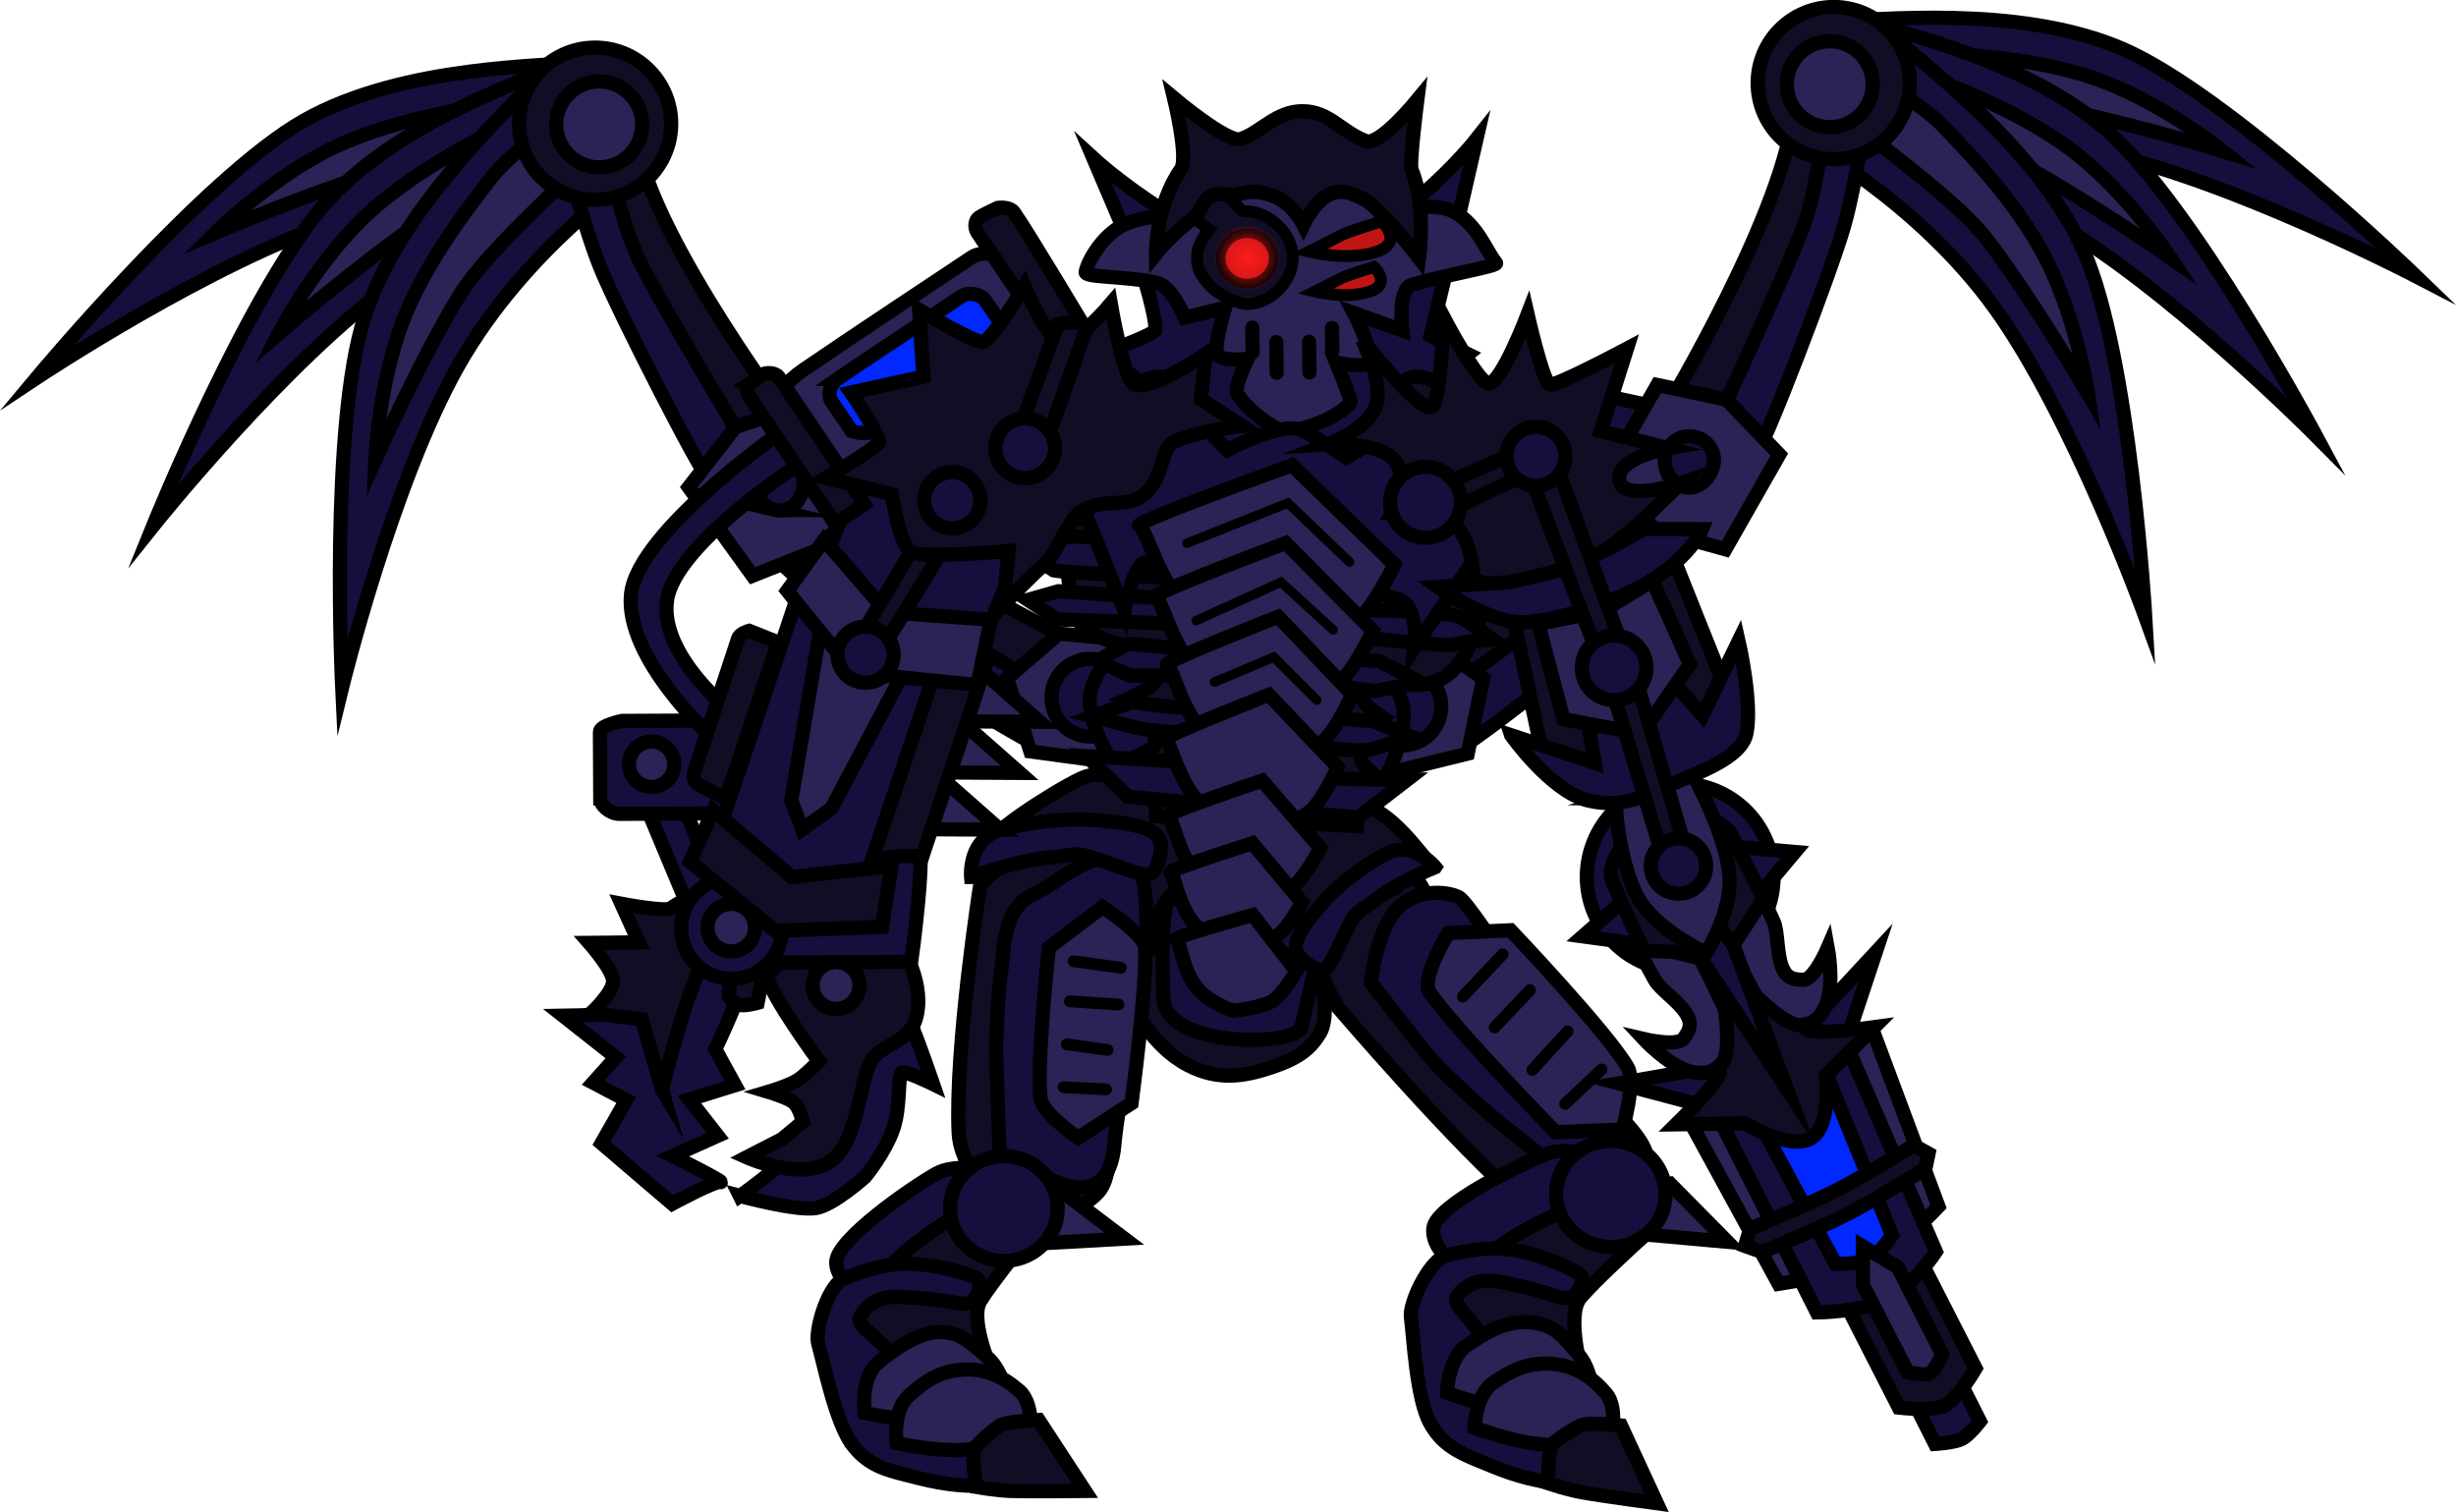 <svg version="1.1" xmlns="http://www.w3.org/2000/svg" xmlns:xlink="http://www.w3.org/1999/xlink" width="259.525" height="159.766" viewBox="0,0,259.525,159.766"><defs><radialGradient cx="239.977" cy="135.58" r="3.561" gradientUnits="userSpaceOnUse" id="color-1"><stop offset="0" stop-color="#ff1c1c"/><stop offset="1" stop-color="#ff1c1c" stop-opacity="0"/></radialGradient></defs><g transform="translate(-108.181,-108.341)"><g data-paper-data="{&quot;isPaintingLayer&quot;:true}" fill-rule="nonzero" stroke-linejoin="miter" stroke-miterlimit="10" stroke-dasharray="" stroke-dashoffset="0" style="mix-blend-mode: normal"><g stroke="#000000" stroke-width="1.5" stroke-linecap="butt"><g><path d="M302.436,125.081c0,0 -2.291,-4.213 -2.248,-6.869c0.054,-3.404 0.989,-7.665 1.58,-7.663c4.535,0.021 19.614,-1.829 30.708,2.955c11.094,4.783 31.003,24.025 31.003,24.025c0,0 -19.852,-10.322 -33.695,-13.179c-13.843,-2.856 -27.347,0.73 -27.347,0.73z" data-paper-data="{&quot;index&quot;:null}" fill="#160f3d"/><path d="M301.323,115.305c0,0 8.606,-1.671 11.463,-1.397c1.691,0.162 10.898,0.387 17.889,3.14c6.631,2.611 12.431,7.282 12.431,7.282c0,0 -11.25,-3.448 -18.865,-4.76c-3.192,-0.55 -8.058,-0.286 -12.117,0.03c-5.624,0.437 -10.407,0.817 -10.407,0.817z" data-paper-data="{&quot;index&quot;:null}" fill="#2a2355"/></g><g><path d="M298.606,123.898c0,0 -0.893,-4.712 -0.041,-7.227c1.092,-3.225 3.285,-6.996 3.847,-6.813c4.311,1.406 19.235,4.255 28.335,12.2c9.101,7.946 22.174,32.352 22.174,32.352c0,0 -15.746,-15.896 -28.054,-22.848c-12.308,-6.951 -26.261,-7.665 -26.261,-7.665z" data-paper-data="{&quot;index&quot;:null}" fill="#160f3d"/><path d="M300.535,114.251c0,0 8.705,1.04 11.342,2.174c1.561,0.671 10.258,3.7 16.073,8.458c5.515,4.513 9.61,10.733 9.61,10.733c0,0 -9.658,-6.722 -16.507,-10.299c-2.871,-1.499 -7.585,-2.735 -11.546,-3.675c-5.489,-1.303 -10.159,-2.403 -10.159,-2.403z" data-paper-data="{&quot;index&quot;:null}" fill="#2a2355"/></g><g data-paper-data="{&quot;index&quot;:null}"><path d="M298.407,122.966c0,0 1.17,-4.651 3,-6.575c2.346,-2.467 5.921,-4.968 6.354,-4.565c3.321,3.088 15.665,11.944 20.584,22.979c4.919,11.035 6.525,38.676 6.525,38.676c0,0 -7.607,-21.042 -15.854,-32.522c-8.247,-11.48 -20.608,-17.992 -20.608,-17.992z" data-paper-data="{&quot;index&quot;:null}" fill="#160f3d"/><path d="M304.212,115.023c0,0 7.462,4.602 9.378,6.739c1.134,1.265 7.754,7.669 11.03,14.43c3.108,6.413 4.21,13.778 4.21,13.778c0,0 -5.938,-10.158 -10.65,-16.282c-1.975,-2.567 -5.733,-5.67 -8.932,-8.187c-4.433,-3.489 -8.208,-6.45 -8.208,-6.45z" data-paper-data="{&quot;index&quot;:null}" fill="#2a2355"/></g><g><path d="M301.892,116.127c0,0 -0.435,5.17 -0.661,7.381c-1.617,15.85 -11.154,32.906 -11.777,32.612c-0.464,-0.219 -3.097,0.827 -3.669,0.436c-2.129,-1.457 -1.488,-5.107 -1.488,-5.107c0,0 12.732,-21.231 13.444,-31.731c0.269,-3.96 4.15,-3.591 4.15,-3.591z" fill="#100d25"/><path d="M293.833,156.019c-0.382,-0.105 -1.91,0.652 -2.98,0.508c-1.308,-0.177 -2.697,-0.512 -2.697,-0.512c0,0 9.157,-19.546 10.804,-24.337c1.684,-4.896 2.588,-15.481 2.588,-15.481l4.308,1.109c0,0 -1.439,10.153 -2.811,14.929c-1.482,5.159 -8.704,23.925 -9.213,23.785z" data-paper-data="{&quot;index&quot;:null}" fill="#160f3d"/></g><g><path d="M286.521,157.126c0,0 -3.442,3.224 -4.565,5.015c-8.046,12.839 -22.352,22.957 -22.751,22.324c-0.297,-0.471 -2.948,-1.153 -3.263,-1.84c-1.172,-2.559 0.907,-5.353 0.907,-5.353c0,0 18.834,-11.454 23.864,-20.177c1.897,-3.29 5.807,0.031 5.807,0.031z" fill="#100d25"/><path d="M261.5,187.935c-0.276,-0.323 -0.457,-1.495 -1.294,-2.269c-1.023,-0.945 -2.047,-2.078 -2.047,-2.078c0,0 15.834,-11.717 19.238,-14.896c3.479,-3.25 8.804,-11.713 8.804,-11.713l4.272,4.896c0,0 -9.662,10.946 -9.903,11.183c-4.36,4.276 -18.723,15.284 -19.071,14.877z" data-paper-data="{&quot;index&quot;:null}" fill="#160f3d"/></g><g><path d="M282.723,151.232c0,0 -0.071,1.89 -0.242,2.299c-0.171,0.409 -1.232,1.228 -1.644,1.602c-0.412,0.373 -2.022,1.138 -2.022,1.138l-3.628,-6.66z" fill="#160f3d"/><path d="M296.202,156.368l-5.708,10.014l-7.273,-2.016l-5.622,-5.334l5.708,-10.014l7.303,1.541z" fill="#2a2355"/></g><path d="M293.923,117.506c-0.212,-4.436 3.212,-8.203 7.647,-8.416c4.436,-0.212 8.203,3.212 8.416,7.647c0.212,4.436 -3.212,8.203 -7.647,8.416c-4.436,0.212 -8.203,-3.212 -8.416,-7.647z" fill="#100d25"/><path d="M298.946,120.973c-2.061,-1.428 -2.573,-4.256 -1.145,-6.317c1.428,-2.061 4.256,-2.573 6.317,-1.145c2.061,1.428 2.573,4.256 1.145,6.317c-1.428,2.061 -4.256,2.573 -6.317,1.145z" fill="#2a2355"/><path d="M284.242,157.922c-0.485,-1.358 0.223,-2.852 1.581,-3.338c1.358,-0.485 2.852,0.223 3.338,1.581c0.485,1.358 -0.437,3.091 -1.795,3.576c-1.358,0.485 -2.638,-0.461 -3.123,-1.82z" fill="#160f3d"/><g><path d="M263.276,187.97l-9.306,2.285l1.06,-6.854l-5.268,-5.61l9.182,-1.884l5.968,4.119z" fill="#2a2355"/><path d="M252.722,184.862c-1.03,-2.018 -0.229,-4.489 1.789,-5.519c2.018,-1.03 4.489,-0.229 5.519,1.789c1.03,2.018 0.229,4.489 -1.789,5.519c-2.018,1.03 -4.489,0.229 -5.519,-1.789z" fill="#160f3d"/><path d="M245.422,192.537l-0.57,-14.754l6.132,-1.25c0,0 4.652,3.09 5.401,6.196c0.749,3.106 -2.031,8.303 -2.031,8.303z" fill="#160f3d"/></g></g><g data-paper-data="{&quot;index&quot;:null}" stroke="#000000" stroke-width="1.5" stroke-linecap="butt"><g><path d="M171.432,129.376c0,0 -13.809,-2.128 -27.27,2.186c-13.461,4.314 -32.101,16.691 -32.101,16.691c0,0 17.747,-21.252 28.269,-27.189c10.522,-5.937 25.712,-5.704 30.219,-6.207c0.588,-0.066 1.97,4.072 2.387,7.451c0.325,2.636 -1.504,7.069 -1.504,7.069z" data-paper-data="{&quot;index&quot;:null}" fill="#160f3d"/><path d="M171.65,124.664c0,0 -4.796,0.131 -10.435,0.295c-4.069,0.118 -8.936,0.374 -12.051,1.26c-7.432,2.115 -18.251,6.741 -18.251,6.741c0,0 5.27,-5.261 11.585,-8.564c6.658,-3.482 15.788,-4.686 17.453,-5.027c2.812,-0.576 11.547,0.169 11.547,0.169z" data-paper-data="{&quot;index&quot;:null}" fill="#2a2355"/></g><g><path d="M175.115,127.793c0,0 -13.798,2.195 -25.296,10.417c-11.498,8.222 -25.462,25.704 -25.462,25.704c0,0 10.401,-25.66 18.604,-34.529c8.203,-8.869 22.738,-13.291 26.875,-15.148c0.539,-0.242 3.121,3.275 4.55,6.365c1.115,2.411 0.729,7.19 0.729,7.19z" data-paper-data="{&quot;index&quot;:null}" fill="#160f3d"/><path d="M173.881,123.239c0,0 -4.526,1.591 -9.845,3.471c-3.838,1.356 -8.394,3.087 -11.089,4.884c-6.43,4.285 -15.317,11.997 -15.317,11.997c0,0 3.409,-6.62 8.413,-11.695c5.275,-5.35 13.6,-9.288 15.081,-10.121c2.501,-1.408 11.046,-3.369 11.046,-3.369z" data-paper-data="{&quot;index&quot;:null}" fill="#2a2355"/></g><g data-paper-data="{&quot;index&quot;:null}"><path d="M175.213,126.845c0,0 -11.598,7.791 -18.576,20.084c-6.978,12.293 -12.302,34.025 -12.302,34.025c0,0 -1.346,-27.655 2.37,-39.15c3.716,-11.495 15.047,-21.616 18.021,-25.04c0.388,-0.446 4.208,1.66 6.804,3.863c2.025,1.719 3.683,6.218 3.683,6.218z" data-paper-data="{&quot;index&quot;:null}" fill="#160f3d"/><path d="M172.18,123.232c0,0 -3.439,3.346 -7.475,7.287c-2.913,2.844 -6.319,6.329 -8.01,9.092c-4.033,6.591 -8.857,17.323 -8.857,17.323c0,0 0.312,-7.44 2.719,-14.148c2.538,-7.071 8.438,-14.143 9.431,-15.522c1.678,-2.329 8.607,-7.699 8.607,-7.699z" data-paper-data="{&quot;index&quot;:null}" fill="#2a2355"/></g><g><path d="M171.02,120.416c0,0 3.82,-0.78 4.509,3.129c1.827,10.365 16.746,30.119 16.746,30.119c0,0 1.027,3.561 -0.935,5.237c-0.527,0.45 -3.257,-0.31 -3.695,-0.043c-0.588,0.358 -11.887,-15.585 -15.182,-31.173c-0.46,-2.175 -1.443,-7.269 -1.443,-7.269z" fill="#100d25"/><path d="M183.28,159.224c-0.49,0.193 -9.67,-17.697 -11.692,-22.669c-1.872,-4.602 -4.384,-14.545 -4.384,-14.545l4.166,-1.561c0,0 2.026,10.428 4.222,15.118c2.148,4.588 13.334,23.048 13.334,23.048c0,0 -1.346,0.481 -2.627,0.796c-1.049,0.258 -2.649,-0.333 -3.017,-0.187z" data-paper-data="{&quot;index&quot;:null}" fill="#160f3d"/></g><g><path d="M190.669,159.545c0,0 3.534,-3.718 5.771,-0.649c5.93,8.138 25.876,17.522 25.876,17.522c0,0 2.365,2.557 1.472,5.226c-0.24,0.717 -2.803,1.677 -3.048,2.177c-0.329,0.672 -15.631,-7.865 -24.998,-19.775c-1.307,-1.662 -5.073,-4.501 -5.073,-4.501z" fill="#100d25"/><path d="M218.826,187.515c-0.303,0.442 -15.756,-8.975 -20.547,-12.763c-0.265,-0.209 -11.037,-10.065 -11.037,-10.065l3.727,-5.323c0,0 6.196,7.848 10.001,10.709c3.723,2.799 20.715,12.763 20.715,12.763c0,0 -0.898,1.235 -1.814,2.284c-0.75,0.858 -0.805,2.044 -1.045,2.394z" data-paper-data="{&quot;index&quot;:null}" fill="#160f3d"/></g><g><path d="M201.139,150.866l-2.899,7.009c0,0 -1.683,-0.589 -2.132,-0.916c-0.449,-0.327 -1.591,-1.029 -1.805,-1.417c-0.214,-0.389 -0.486,-2.26 -0.486,-2.26z" fill="#160f3d"/><path d="M185.904,153.452l7.097,-2.31l6.742,9.35l-5.022,5.902l-7.017,2.779l-6.742,-9.35z" fill="#2a2355"/></g><path d="M171.537,129.439c-4.433,0.261 -8.238,-3.121 -8.5,-7.554c-0.261,-4.433 3.121,-8.238 7.554,-8.5c4.433,-0.261 8.238,3.121 8.5,7.554c0.261,4.433 -3.121,8.238 -7.554,8.5z" fill="#100d25"/><path d="M168.062,124.455c-1.639,-1.897 -1.431,-4.764 0.466,-6.403c1.897,-1.639 4.764,-1.431 6.403,0.466c1.639,1.897 1.431,4.764 -0.466,6.403c-1.897,1.639 -4.764,1.431 -6.403,-0.466z" fill="#2a2355"/><path d="M190.108,162.236c-1.402,-0.338 -2.504,-1.963 -2.166,-3.365c0.338,-1.402 1.748,-2.265 3.15,-1.927c1.402,0.338 2.265,1.748 1.927,3.15c-0.338,1.402 -1.51,2.479 -2.912,2.142z" fill="#160f3d"/><g><path d="M214.593,180.016l5.495,-4.731l9.33,0.896l-4.641,6.139l1.783,6.702l-9.496,-1.282z" fill="#2a2355"/><path d="M227.228,183.526c-0.809,2.116 -3.181,3.176 -5.297,2.367c-2.116,-0.809 -3.176,-3.181 -2.367,-5.297c0.809,-2.116 3.181,-3.176 5.297,-2.367c2.116,0.809 3.176,3.181 2.367,5.297z" fill="#160f3d"/><path d="M226.262,189.835c0,0 -3.318,-4.872 -2.904,-8.04c0.414,-3.168 4.71,-6.736 4.71,-6.736l6.23,0.59l1.004,14.731z" fill="#160f3d"/></g></g><g stroke="#000000"><g><path d="M230.906,157.021l0.154,-6.217l-6.148,-5.236c0,0 5.384,-1.878 5.377,-2.422c-0.019,-1.592 -1.276,-5.656 -1.276,-5.656l-5.296,-12.428c0,0 11.666,10.717 21.444,10.228c9.778,-0.49 19.041,-12.255 19.041,-12.255l-3.46,15.067l-1.394,5.703l3.941,1.95c0,0 -4.485,3.428 -4.469,4.771c0.025,2.1 0.753,6.161 0.753,6.161c0,0 -10.153,1.631 -15.267,1.692c-4.299,0.05 -13.399,-1.355 -13.399,-1.355z" fill="#160f3d" stroke-width="1.5" stroke-linecap="butt"/><path d="M251.236,141.417c0,0 2.027,3.934 1.683,5.105c-0.251,0.855 -3.561,0.11 -3.561,0.11c0,0 1.718,4.094 1.535,4.293c-2.141,2.33 -6.91,3.1 -6.91,3.1c0,0 -2.985,-1.14 -5.05,-4.021c-0.432,-0.603 1.071,-3.755 1.071,-3.755c0,0 -2.985,0.391 -3.23,-0.592c-0.276,-1.109 0.864,-4.806 0.864,-4.806l-4.259,1.05c0,0 -1.354,-3.29 -2.856,-3.646c-3.413,-0.808 -7.76,-0.537 -7.622,-1.185c0.262,-1.235 1.776,-3.841 3.974,-4.947c2.718,-1.368 7.707,-0.979 7.707,-0.979c0,0 4.837,-4.3 10.517,-4.401c5.68,-0.101 9.397,4.334 9.397,4.334c0,0 4.658,-1.689 7.24,-0.392c2.582,1.297 3.554,4.331 4.531,5.44c0.29,0.329 -4.796,1.123 -8.901,2.304c-1.524,0.438 -1.006,4.824 -1.006,4.824z" fill="#2a2355" stroke-width="1.5" stroke-linecap="butt"/><path d="M249.883,133.211c0.831,-0.439 4.304,-1.483 4.304,-1.483c0,0 2.04,1.907 0.035,2.966c-0.918,0.485 -2.609,0.747 -4.174,0.702c-1.854,-0.054 -3.531,-0.47 -3.531,-0.47c0,0 2.328,-1.166 3.366,-1.714z" data-paper-data="{&quot;index&quot;:null}" fill="#c11515" stroke-width="1.25" stroke-linecap="butt"/><path d="M240.514,142.962l0.03,2.592" fill="none" stroke-width="1.5" stroke-linecap="round"/><path d="M248.962,145.459l-0.029,-2.463" fill="none" stroke-width="1.5" stroke-linecap="round"/><path d="M246.551,147.688l-0.038,-3.24" fill="none" stroke-width="1.5" stroke-linecap="round"/><path d="M243.086,147.729l-0.038,-3.24" fill="none" stroke-width="1.5" stroke-linecap="round"/><path d="M233.7,130.413c0.108,-0.062 0.658,-1.266 1.422,-1.613c0.764,-0.347 2.088,-0.473 2.458,-0.149c0.812,0.712 1.65,2.01 2.114,2.005c2.545,-0.03 5.067,2.306 5.097,4.851c0.03,2.545 -2.308,4.938 -4.852,4.968c-0.723,0.008 -2.913,-0.831 -4.01,-2.057c-0.853,-0.954 -1.227,-1.586 -1.26,-2.792c-0.033,-1.205 0.578,-2.189 1.28,-3.009c0,0 -2.714,-1.938 -2.248,-2.203z" fill="#100d25" stroke-width="1.25" stroke-linecap="butt"/><path d="M237.189,135.675c-0.017,-1.463 1.214,-2.664 2.751,-2.682c1.536,-0.018 2.796,1.153 2.813,2.617c0.017,1.463 -1.214,2.664 -2.751,2.682c-1.536,0.018 -2.796,-1.153 -2.813,-2.617z" fill="#c11515" stroke-width="1" stroke-linecap="butt"/><path d="M249.884,137.75c0.673,-0.355 3.487,-1.201 3.487,-1.201c0,0 1.653,1.545 0.028,2.403c-0.744,0.393 -2.114,0.605 -3.382,0.569c-1.502,-0.044 -2.86,-0.381 -2.86,-0.381c0,0 1.886,-0.945 2.727,-1.389z" data-paper-data="{&quot;index&quot;:null}" fill="#c11515" stroke-width="1.25" stroke-linecap="butt"/><path d="M236.416,135.622c-0.023,-1.967 1.553,-3.58 3.519,-3.603c1.967,-0.023 3.58,1.553 3.603,3.519c0.023,1.967 -1.553,3.58 -3.519,3.603c-1.967,0.023 -3.58,-1.553 -3.603,-3.519z" fill="url(#color-1)" stroke-width="0" stroke-linecap="butt"/></g><path d="M232.975,126.213c0.807,-1.149 -0.722,-7.477 -0.722,-7.477c0,0 5.666,4.749 7.032,4.302c2.09,-0.684 3.776,-2.991 6.596,-2.946c2.821,0.046 3.996,2.164 6.65,3.159c1.422,0.533 5.415,-4.337 5.415,-4.337c0,0 -0.869,6.762 -0.595,7.4c1.565,3.654 0.782,9.299 0.782,9.299c0,0 -4.113,-5.343 -5.749,-6.174c-1.636,-0.831 -2.648,-1.191 -4.034,-0.381c-1.386,0.81 -2.439,3.038 -2.439,3.038c0,0 -1.133,-2.301 -3.19,-3.055c-1.541,-0.565 -2.509,-0.561 -3.908,-0.087c-0.468,0.158 -1.766,-0.395 -2.697,0.101c-0.932,0.496 -1.082,1.771 -1.764,2.275c-2.385,1.763 -4.016,3.817 -4.016,3.817c0,0 -0.077,-5.069 2.639,-8.934z" fill="#100d25" stroke-width="1.5" stroke-linecap="butt"/><path d="M257.201,158.074c-0.69,0.068 -2.783,-0.942 -2.783,-0.942c0,0 -1.161,-3.02 -1.063,-4.319c0.09,-1.198 1.629,-3.197 1.629,-3.197c0,0 1.678,-1.421 2.645,-1.455c0.844,-0.03 1.962,0.08 2.962,1.264c1,1.183 1.224,2.453 1.136,3.585c-0.118,1.527 -1.043,2.727 -1.818,3.595c-0.775,0.868 -1.916,1.391 -2.707,1.469z" data-paper-data="{&quot;index&quot;:null}" fill="#100d25" stroke-width="1.5" stroke-linecap="butt"/><path d="M228.453,156.157c-0.731,-0.872 -1.595,-2.072 -1.637,-3.545c-0.031,-1.092 0.255,-2.301 1.313,-3.389c1.058,-1.087 2.179,-1.138 3.021,-1.067c0.964,0.081 2.569,1.53 2.569,1.53c0,0 1.437,1.997 1.468,3.153c0.033,1.253 -1.277,4.098 -1.277,4.098c0,0 -2.14,0.866 -2.826,0.767c-0.787,-0.114 -1.9,-0.674 -2.631,-1.546z" fill="#100d25" stroke-width="1.5" stroke-linecap="butt"/></g><g stroke="#000000"><path d="M281.807,238.761c0,0 -0.857,-1.958 -0.788,-2.375c0.069,-0.417 0.86,-1.531 1.209,-1.938c0.35,-0.407 2.447,-1.012 2.447,-1.012l6.051,6.122z" fill="#2a2355" stroke-width="1.5" stroke-linecap="butt"/><g><path d="M252.56,199.071c0.589,-1.466 4.504,0.226 6.091,3.376c1.147,2.278 0.014,4.452 0.124,4.316c2.762,-3.401 5.035,0.679 7.273,0.935c0.672,0.077 10.388,14.579 10.388,14.579l5.983,14.542c0,0 -1.35,3.112 -4.511,2.812c-1.021,-0.097 -4.35,-0.468 -8.616,-4.064c-7.052,-5.944 -19.709,-20.747 -19.709,-20.747c0,0 -3.187,-5.119 -2.592,-8.467c0.596,-3.354 5.086,-6.079 5.569,-7.282z" fill="#100d25" stroke-width="1.5" stroke-linecap="butt"/><path d="M266.447,226.811c0,0 -5.025,-4.275 -7.044,-6.611c-1.773,-2.052 -6.364,-8.062 -6.364,-8.062c0,0 0.593,-5.588 2.874,-7.855c2.28,-2.267 5.703,-1.627 6.499,-1.088c1.646,1.116 12.498,18.791 16.496,22.678c6.096,5.926 1.964,6.434 1.964,6.434l-3.329,3.278z" fill="#160f3d" stroke-width="1.5" stroke-linecap="butt"/><path d="M263.827,243.397c0,0 -4.554,-2.479 -4.174,-5.323c0.316,-2.369 9.153,-6.732 12.086,-7.848c3.542,-1.347 12.659,2.819 11.937,3.846c-0.722,1.027 -3.799,4.703 -6.384,5.97c-2.72,1.333 -13.465,3.355 -13.465,3.355z" fill="#160f3d" stroke-width="1.5" stroke-linecap="butt"/><path d="M259.607,249.089c0,0 0.825,-2.847 3.043,-5.288c0.636,-0.7 2.571,-3.011 5.557,-4.834c3.718,-2.269 8.55,-4.042 8.55,-4.042l4.432,4.657c0,0 -4.359,3.954 -5.992,5.867c-1.612,1.888 0.248,8.32 0.248,8.32c0,0 -6.863,0.55 -9.771,-0.309c-2.115,-0.625 -6.067,-4.371 -6.067,-4.371z" fill="#100d25" stroke-width="1.5" stroke-linecap="butt"/><path d="M259.319,258.759c-1.487,-2.634 -1.774,-9.253 -2.048,-11.235c-0.198,-1.435 1.776,-5.629 3.49,-6.431c0.301,-0.141 3.23,-0.911 5.835,-0.826c3.85,0.124 8.297,2.44 8.632,2.805c0.191,0.208 0.16,1.105 -0.248,1.612c-0.408,0.507 -0.752,0.915 -1.694,0.805c-0.485,-0.057 -2.623,-0.933 -4.848,-1.334c-1.179,-0.212 -2.696,-0.742 -4.138,-0.364c-1.122,0.294 -2.369,1.402 -2.272,1.928c0.223,1.202 2.84,2.914 3.403,5.593c0.585,2.788 -1.06,6.181 -0.751,6.21c1.659,0.157 9.235,0.876 13.35,1.266c1.588,0.151 1.573,0.947 1.542,1.256c-0.014,0.139 -0.792,1.5 -1.979,2.78c-1.173,1.266 -2.746,2.452 -4.371,2.298c-2.485,-0.236 -4.588,-0.708 -7.471,-1.901c-2.882,-1.193 -4.945,-1.828 -6.432,-4.462z" fill="#160f3d" stroke-width="1.5" stroke-linecap="butt"/><path d="M263.204,250.485c2.061,-1.407 4.123,-2.66 6.768,-2.41c2.548,0.242 3.387,1.525 5.024,3.41c1.637,1.885 1.603,5.504 1.603,5.504c0,0 -7.57,0.429 -8.35,0.355c-3.095,-0.294 -7.158,-1.826 -7.158,-1.826c0,0 0.052,-3.626 2.113,-5.033z" fill="#2a2355" stroke-width="1.5" stroke-linecap="butt"/><path d="M272.64,233.951c0.301,-3.078 3.124,-5.329 6.304,-5.028c3.18,0.302 5.514,3.042 5.213,6.12c-0.301,3.078 -3.124,5.329 -6.304,5.028c-3.18,-0.302 -5.514,-3.042 -5.213,-6.12z" fill="#160f3d" stroke-width="1.5" stroke-linecap="butt"/><path d="M266.005,254.423c1.954,-1.334 3.763,-2.2 6.27,-1.962c2.416,0.229 4.039,1.3 5.592,3.087c1.552,1.787 0.298,5.584 0.298,5.584c0,0 -4.749,0.044 -7.376,-0.205c-2.935,-0.278 -6.788,-1.732 -6.788,-1.732c0,0 0.05,-3.439 2.004,-4.773z" fill="#2a2355" stroke-width="1.5" stroke-linecap="butt"/><path d="M271.761,265.072c0,0 0.004,-3.412 0.377,-3.985c0.374,-0.573 2.267,-1.736 3.049,-2.125c0.782,-0.388 4.279,-0.002 4.279,-0.002l3.798,8.222c0,0 -5.893,-0.789 -8.017,-1.179c-1.409,-0.258 -3.487,-0.931 -3.487,-0.931z" fill="#100d25" stroke-width="1.5" stroke-linecap="butt"/><g data-paper-data="{&quot;index&quot;:null}"><path d="M272.562,227.968c0,0 -10.911,-11.172 -13.322,-14.801c-0.957,-1.441 1.981,-6.237 1.981,-6.237l6.578,-0.295c0,0 10.385,10.935 12.391,14.508c0.868,1.545 -0.559,6.558 -0.559,6.558z" fill="#2a2355" stroke-width="1.5" stroke-linecap="butt"/><path d="M262.76,213.641l4.209,-4.464" fill="none" stroke-width="1.25" stroke-linecap="round"/><path d="M269.848,212.967l-3.736,3.937" fill="none" stroke-width="1.25" stroke-linecap="round"/><path d="M273.571,224.973l3.847,-3.626" fill="none" stroke-width="1.25" stroke-linecap="round"/><path d="M270.107,221.399l3.721,-4.074" fill="none" stroke-width="1.25" stroke-linecap="round"/></g></g></g><path d="M245.114,211.354c0,0 -2.723,-2.408 -1.54,-4.918c0.285,-0.605 3.128,-4.749 7.5,-7.321c0.811,-0.477 5.826,2.706 4.555,3.113c-3.379,1.081 -4.193,0.999 -5.959,2.772c-2.05,2.057 -4.557,6.354 -4.557,6.354z" fill="#160f3d" stroke="#000000" stroke-width="1.5" stroke-linecap="butt"/><g fill="none" stroke="#000000" stroke-width="1.5" stroke-linecap="round"><path d="M239.09,143.459"/><path d="M247.671,143.684"/></g><path d="M228.079,210.497c0.944,-1.489 2.674,-2.263 2.647,-3.563c-0.037,-1.761 1.039,-3.687 1.455,-4.305c0.301,-0.448 1.21,-0.595 1.74,-1.115c0.659,-0.646 0.584,-2.06 0.473,-2.239c-0.202,-0.327 9.561,0.177 13.491,2.25c1.633,0.861 -0.304,4.459 -0.304,4.459c0,0 -0.357,-0.132 -0.696,2.942c-0.081,0.73 1.142,2.713 1.069,3.579c-0.012,0.143 0.667,3.466 -0.321,5.051c-0.988,1.586 -2.171,2.586 -5.035,3.547c-2.864,0.961 -5.599,1.477 -8.846,-0.195c-3.959,-2.038 -5.949,-6.489 -5.949,-6.489c0,0 -0.659,-2.447 0.275,-3.922z" fill="#100d25" stroke="#000000" stroke-width="1.5" stroke-linecap="butt"/><path d="M231.108,213.747c-0.041,-1.987 -0.353,-9.321 0.687,-10.61c2.464,-3.057 2.371,-4.793 2.371,-4.793l11.763,0.635c0,0 2.119,2.641 2.028,5.816c-0.11,3.85 -1.581,8.714 -2.232,12.02c-0.42,2.132 -14.505,2.324 -14.617,-3.068z" fill="#160f3d" stroke="#000000" stroke-width="1.5" stroke-linecap="butt"/><path d="M231.772,203.026c0.292,-0.454 -3.577,5.611 -3.058,5.08c0.646,-0.66 -1.439,-7.079 -1.553,-7.256c-0.295,-0.456 5.194,-2.95 3.293,-3.805c-2.078,-0.935 -5.042,-1.27 -6.138,-1.305c-2.877,-0.093 -5.649,0.573 -5.54,0.268c0.049,-0.138 -6.203,1.917 -5.792,1.09c0.762,-1.534 8.566,-6.355 10.076,-6.754c1.327,-0.351 5.113,-0.144 6.72,0.005c4.641,0.433 7.973,6.239 8.142,6.275c0.686,0.144 3.846,-2.073 7.392,-3.045c2.24,-0.614 4.581,-0.191 6.72,-0.074c2.938,0.161 6.508,5.388 7.184,6.008c0.597,0.548 -4.7,0.901 -6.271,1.765c-3.18,1.749 -5.708,4.783 -5.708,4.783c0,0 -15.868,-2.409 -15.466,-3.036z" fill="#100d25" stroke="#000000" stroke-width="1.5" stroke-linecap="butt"/><path d="M230.351,194.58c0,0 -0.075,-1.455 -0.129,-3.814c-0.01,-0.435 -2.527,-2.269 -2.527,-2.269c0,0 2.54,-1.057 2.535,-1.505c-0.017,-1.496 -0.122,-1.13 -0.104,-2.726c0.006,-0.513 -3.042,-1.966 -3.042,-1.966c0,0 3.129,-1.372 3.155,-2.02c0.016,-0.4 0.294,-2.393 0.31,-2.711c0.035,-0.71 -7.781,-0.864 -8.818,-4.491c-1.037,-3.626 -1.726,-11.794 2.439,-17.981c4.165,-6.187 9.736,2.177 9.736,2.177l20.693,-0.078c0,0 8.148,-4.064 9.775,-0.335c1.627,3.729 2.416,12.99 -1.104,20.111c-3.519,7.121 -10.815,1.777 -10.855,2.583c-0.051,1.037 -0.076,1.488 -0.14,2.722c-0.03,0.565 2.08,1.92 2.08,1.92c0,0 -2.283,1.98 -2.317,2.611c-0.03,0.555 -0.118,1.101 -0.088,1.632c0.043,0.77 2.128,2.302 2.128,2.302c0,0 -2.33,1.402 -2.365,2.043c-0.096,1.738 -0.158,2.847 -0.158,2.847z" fill="#100d25" stroke="#000000" stroke-width="1.5" stroke-linecap="butt"/><path d="M242.083,161.734c3.764,0.025 21.286,-0.065 21.286,-0.065c0,0 1.412,1.573 1.631,3.215c0.082,0.613 -22.355,-0.573 -22.393,0.13c-0.014,0.251 0.307,1.703 0.286,2.013c-0.042,0.629 20.764,-0.5 21.943,0.474c0.256,0.211 3.459,1.841 3.459,1.841c0,0 -2.935,1.391 -4.122,1.533c-2.294,0.274 -21.444,-0.766 -21.588,-0.156c-0.139,0.59 -0.209,0.702 0.824,1.448c1.102,0.796 17.563,0.42 19.225,1.447c0.998,0.616 3.316,2.304 3.316,2.304c0,0 -3.819,0.267 -3.838,0.477c-0.057,0.61 -18.732,-1.881 -18.786,-1.198c-0.033,0.421 -1.895,1.738 0.024,2.029c2.604,0.396 10.578,0.983 10.578,0.983l4.331,2.202l-4.816,0.959c0,0 -10.063,-1.549 -10.268,-1.063c-0.136,0.322 -1.98,2.042 0.089,2.771c3.072,1.081 10.031,1.468 10.031,1.468l3.946,1.595c0,0 -3.03,1.126 -4.2,1.377c-2.479,0.533 -9.366,-1.135 -9.45,-0.641c-0.169,0.991 -1.444,2.004 -0.657,2.862c0.968,1.055 13.95,0.988 13.95,0.988l-5.178,3.989l-24.339,-2.185l-4.373,-4.295l14.802,0.879c0,0 1.111,-1.57 1.138,-2.7c0.011,-0.465 -8.247,-0.516 -11.031,-1.271c-1.048,-0.284 -4.252,-1.105 -4.252,-1.105l4.134,-1.519c0,0 6.719,1.171 10.417,0.288c2.255,-0.538 1.419,-1.936 1.373,-2.53c-0.053,-0.672 -12.028,-0.551 -12.028,-0.551l-3.362,-1.581l3.203,-1.781l12.414,1.093c0,0 0.156,-1.907 0.186,-2.518c0.028,-0.572 -20.059,-1.144 -20.059,-1.144l-3.133,-2.065l3.233,-0.918c0,0 20.803,1.484 20.699,1.1c-0.028,-0.101 0.487,-1.823 -0.819,-1.965c-3.79,-0.414 -20.458,-1.118 -20.448,-1.37c0.004,-0.115 -3.363,-1.892 -3.363,-1.892c0,0 3.312,-1.294 4.169,-1.522c2.675,-0.712 19.564,2.064 19.553,1.737c-0.004,-0.127 1.225,-1.909 -0.398,-2.136c-1.92,-0.268 -18.11,-1.312 -19.493,-2c-1.429,-0.711 0.146,-2.937 0.146,-2.937c0,0 17.428,1.875 22.01,1.906z" data-paper-data="{&quot;index&quot;:null}" fill="#160f3d" stroke="#000000" stroke-width="1.5" stroke-linecap="butt"/><path d="M261.469,155.932l2.347,11.732l-6.174,9.105c0,0 0.559,-4.437 -1.718,-5.134c-8.113,-2.481 -21.06,-3.603 -26.636,-3.868c-1.302,-0.062 -2.307,5.074 -2.307,5.074l-4.006,-9.997c0,0 -8.507,-5.379 -7.696,-6.665c1.691,-2.682 13.374,-2.417 13.12,-2.624c-0.129,-0.104 6.112,-1.178 6.112,-1.178l3.356,3.525c0,0 4.611,-2.501 7.179,-2.299c1.111,0.087 5.392,3.098 5.392,3.098l4.895,-2.931z" fill="#160f3d" stroke="#000000" stroke-width="1.5" stroke-linecap="butt"/><path d="M255.529,167.994c0,0 -2.379,4.959 -4.465,6.461c-2.194,1.579 -8.392,2.793 -8.392,2.793c0,0 -5.599,-1.11 -8.649,-4.072c-3.49,-3.389 -4.542,-8.72 -5.477,-9.285c-0.628,-0.379 16.155,-6.388 16.155,-6.388z" fill="#2a2355" stroke="#000000" stroke-width="1.5" stroke-linecap="butt"/><path d="M253.236,174.99c0,0 -2.032,4.397 -3.809,5.731c-1.869,1.403 -7.143,2.489 -7.143,2.489c0,0 -4.761,-0.973 -7.349,-3.592c-2.963,-2.996 -3.848,-7.717 -4.642,-8.215c-0.533,-0.335 13.752,-5.687 13.752,-5.687z" fill="#2a2355" stroke="#000000" stroke-width="1.5" stroke-linecap="butt"/><path d="M251.071,181.725c0,0 -1.741,3.908 -3.26,5.096c-1.597,1.249 -6.099,2.223 -6.099,2.223c0,0 -4.06,-0.856 -6.265,-3.177c-2.523,-2.656 -3.27,-6.846 -3.947,-7.287c-0.455,-0.296 11.744,-5.074 11.744,-5.074z" fill="#2a2355" stroke="#000000" stroke-width="1.5" stroke-linecap="butt"/><path d="M249.54,189.404c0,0 -1.622,3.64 -3.036,4.746c-1.487,1.163 -5.68,2.07 -5.68,2.07c0,0 -3.781,-0.797 -5.834,-2.958c-2.349,-2.473 -3.045,-6.375 -3.675,-6.786c-0.423,-0.276 10.937,-4.725 10.937,-4.725z" fill="#2a2355" stroke="#000000" stroke-width="1.5" stroke-linecap="butt"/><path d="M247.694,197.933c0,0 -1.599,3.162 -2.903,4.083c-1.372,0.968 -5.135,1.592 -5.135,1.592c0,0 -3.324,-0.872 -5.053,-2.881c-1.979,-2.299 -2.428,-5.795 -2.97,-6.187c-0.364,-0.264 9.919,-3.721 9.919,-3.721z" fill="#2a2355" stroke="#000000" stroke-width="1.5" stroke-linecap="butt"/><path d="M245.746,203.691c0,0 -1.429,2.721 -2.573,3.503c-1.203,0.821 -4.476,1.311 -4.476,1.311c0,0 -2.871,-0.802 -4.345,-2.568c-1.686,-2.021 -2.027,-5.059 -2.492,-5.407c-0.312,-0.234 8.655,-3.094 8.655,-3.094z" fill="#2a2355" stroke="#000000" stroke-width="1.5" stroke-linecap="butt"/><path d="M233.614,165.733l10.658,-4.24l6.504,6.228" fill="none" stroke="#000000" stroke-width="1" stroke-linecap="round"/><path d="M234.57,173.919l8.973,-4.059l5.514,5.043" fill="none" stroke="#000000" stroke-width="1" stroke-linecap="round"/><path d="M236.519,180.412l6.263,-2.641l4.544,4.541" fill="none" stroke="#000000" stroke-width="1" stroke-linecap="round"/><g stroke="#000000"><path d="M228.808,201.203c0.39,2.095 -0.446,5.488 0.104,6.262c0.385,0.541 -3.493,16.946 -3.493,16.946c0,0 0.728,7.082 -0.91,9.555c-1.463,2.208 -7.414,4.283 -7.414,4.283c0,0 -7.36,-4.784 -7.612,-10.212c-0.416,-8.973 2.274,-26.174 2.274,-26.174c0,0 3.827,-3.973 6.87,-4.579c0,0 9.942,2.632 10.182,3.92z" fill="#100d25" stroke-width="1.5" stroke-linecap="butt"/><path d="M213.443,219.481c0,0 0.081,-6.041 0.584,-8.865c0.197,-1.106 0.078,-5.44 2.447,-7.238c0.716,-0.544 2.128,-1.091 3.089,-1.794c2.996,-2.19 6.458,-3.556 8.03,-2.793c2.31,1.121 1.626,9.389 1.644,9.563c0.19,1.796 -2.866,15.8 -3.299,20.918c-0.66,7.803 -7.577,3.198 -7.577,3.198c0,0 -1.088,-0.397 -1.707,-0.487c-0.825,-0.121 -2.803,-0.174 -2.803,-0.174z" fill="#160f3d" stroke-width="1.5" stroke-linecap="butt"/><g><path d="M222.102,228.57c0,0 -3.712,-2.569 -3.938,-4.043c-0.524,-3.407 0.85,-16.048 0.85,-16.048l5.664,-4.3c0,0 4.39,2.822 4.497,4.273c0.27,3.656 -1.422,16.455 -1.422,16.455z" fill="#2a2355" stroke-width="1.5" stroke-linecap="butt"/><path d="M226.616,210.599l-4.981,-0.694" fill="none" stroke-width="1.25" stroke-linecap="round"/><path d="M221.235,214.146l5.132,0.335" fill="none" stroke-width="1.25" stroke-linecap="round"/><path d="M225.061,223.446l-4.496,-0.227" fill="none" stroke-width="1.25" stroke-linecap="round"/><path d="M220.91,218.69l4.303,0.587" fill="none" stroke-width="1.25" stroke-linecap="round"/></g></g><path d="M210.795,201.006c0,0 -0.328,-3.563 2.599,-4.795c0.706,-0.297 6.262,-1.784 11.831,-1.098c0.325,0.04 4.451,0.319 5.342,1.695c0.679,1.048 -0.064,3.399 -0.693,3.819c-0.892,0.597 -4.184,-1.176 -7.266,-1.946c-0.946,-0.236 -2.307,0.181 -3.137,0.231c-3.537,0.212 -8.675,2.094 -8.675,2.094z" fill="#160f3d" stroke="#000000" stroke-width="1.5" stroke-linecap="butt"/><g stroke-linecap="butt"><path d="M218.201,239.715c0,0 -1.122,-1.792 -1.116,-2.209c0.006,-0.418 0.611,-1.62 0.891,-2.068c0.28,-0.448 2.232,-1.338 2.232,-1.338l6.788,5.123z" fill="#2a2355" stroke="#000000" stroke-width="1.5"/><g><path d="M201.39,246.341c0,0 -4.796,-1.774 -4.844,-4.609c-0.041,-2.361 7.915,-7.888 10.605,-9.397c3.248,-1.822 12.732,0.951 12.18,2.058c-0.551,1.107 -3.004,5.14 -5.333,6.748c-2.45,1.691 -12.608,5.2 -12.608,5.2z" fill="#160f3d" stroke="#000000" stroke-width="1.5"/><path d="M197.155,251.568c0,0 0.384,-2.901 2.183,-5.604c0.516,-0.775 2.059,-3.311 4.696,-5.519c3.283,-2.749 7.725,-5.171 7.725,-5.171l4.998,3.921c0,0 -3.659,4.488 -4.967,6.591c-1.29,2.075 1.465,8.099 1.465,8.099c0,0 -6.596,1.517 -9.552,1.091c-2.15,-0.309 -6.547,-3.408 -6.547,-3.408z" fill="#100d25" stroke="#000000" stroke-width="1.5"/><path d="M198.298,261.063c-1.834,-2.363 -3.088,-8.794 -3.646,-10.692c-0.404,-1.374 0.9,-5.756 2.449,-6.786c0.272,-0.181 3.009,-1.351 5.555,-1.64c3.764,-0.427 8.431,1.203 8.811,1.512c0.216,0.176 0.318,1.058 -0.004,1.612c-0.322,0.554 -0.597,1.002 -1.53,1.029c-0.481,0.014 -2.69,-0.539 -4.913,-0.613c-1.178,-0.039 -2.733,-0.341 -4.08,0.234c-1.049,0.447 -2.099,1.708 -1.926,2.209c0.394,1.144 3.192,2.444 4.134,4.983c0.98,2.643 -0.122,6.194 0.183,6.179c1.638,-0.083 9.115,-0.46 13.175,-0.665c1.567,-0.079 1.669,0.701 1.685,1.008c0.007,0.138 -0.55,1.58 -1.516,3c-0.956,1.405 -2.311,2.789 -3.915,2.87c-2.453,0.124 -4.568,-0.038 -7.548,-0.793c-2.98,-0.755 -5.08,-1.082 -6.914,-3.445z" fill="#160f3d" stroke="#000000" stroke-width="1.5"/><path d="M207.091,249.1c2.515,-0.127 3.52,1.008 5.39,2.617c1.87,1.609 2.369,5.153 2.369,5.153c0,0 -7.302,1.499 -8.072,1.537c-3.055,0.154 -7.233,-0.764 -7.233,-0.764c0,0 -0.483,-3.553 1.316,-5.222c0,0 3.621,-3.189 6.23,-3.321z" fill="#2a2355" stroke="#000000" stroke-width="1.5"/><path d="M208.574,236.32c-0.16,-3.053 2.255,-5.656 5.394,-5.814c3.139,-0.159 5.813,2.188 5.972,5.24c0.16,3.053 -2.255,5.656 -5.394,5.814c-3.139,0.159 -5.813,-2.188 -5.972,-5.24z" fill="#160f3d" stroke="#000000" stroke-width="1.5"/><path d="M204.166,255.871c1.705,-1.583 3.337,-2.687 5.812,-2.812c2.385,-0.12 4.121,0.695 5.895,2.221c1.773,1.526 1.111,5.417 1.111,5.417c0,0 -4.614,0.721 -7.207,0.851c-2.897,0.146 -6.859,-0.725 -6.859,-0.725c0,0 -0.458,-3.369 1.248,-4.952z" fill="#2a2355" stroke="#000000" stroke-width="1.5"/><path d="M211.333,265.462c0,0 -0.498,-3.336 -0.219,-3.95c0.279,-0.614 1.95,-2.021 2.654,-2.512c0.704,-0.491 4.163,-0.613 4.163,-0.613l4.905,7.497c0,0 -5.85,0.069 -7.973,-0.009c-1.409,-0.052 -3.53,-0.413 -3.53,-0.413z" fill="#100d25" stroke="#000000" stroke-width="1.5"/><g data-paper-data="{&quot;index&quot;:null}" fill="none" stroke="none" stroke-width="1" font-family="sans-serif" font-weight="normal" font-size="12" text-anchor="start"/></g></g><g stroke="#000000" stroke-width="1.5" stroke-linecap="butt"><g><path d="M171.744,229.147l2.602,-4.57l-3.49,-1.834l2.4,-2.677l-5.578,-4.399c0,0 9.404,-0.156 12.274,-0.793c0.599,-0.133 1.196,-6.354 2.289,-7.456c1.535,-1.547 3.644,2.047 4.572,3.403c0.569,0.832 -3.048,8.387 -3.048,8.387l2.089,3.804l-4.836,1.5l3,3.842l-4.768,2.132c0,0 5.842,2.91 5.037,2.766c-0.642,-0.114 -5.071,2.281 -5.071,2.281z" fill="#160f3d"/><path d="M178.135,223.49l-2.15,-7.431l-5.331,-0.676c0,0 2.344,-2.171 2.314,-3.401c-0.029,-1.184 -2.528,-4.015 -2.528,-4.015l5.252,-0.053l-1.849,-4.077c0,0 4.69,0.888 5.23,0.476c2.683,-2.048 8.592,-2.119 8.592,-2.119l2.383,2.548c0,0 -5.409,1.977 -7.409,5.123c-1.971,3.102 -4.505,13.623 -4.505,13.623z" fill="#100d25"/></g><g><path d="M186.368,234.713c0,0 6.68,-4.617 9.129,-8.675c4.794,-7.942 3.585,-16.502 5.196,-16.767c1.375,-0.226 6.091,13.622 6.091,13.622c0,0 -3.089,-1.517 -3.328,-1.197c-0.43,0.574 -0.101,3.615 -0.877,5.901c-0.861,2.535 -2.983,5.093 -2.983,5.093c0,0 -3.364,3.045 -5.266,3.31c-2.143,0.299 -7.963,-1.288 -7.963,-1.288z" fill="#160f3d"/><path d="M189.224,211.489c-0.07,-0.32 6.755,-6.402 6.755,-6.402l7.428,3.194c0,0 2.697,4.154 1.502,7.865c-0.712,2.211 -3.436,2.58 -4.503,4.048c-1.372,1.887 -1.447,8.18 -4.045,10.536c-3.003,2.725 -9.287,-0.105 -9.287,-0.105l3.751,-1.93l2.19,-1.831c0,0 -0.335,-1.479 -0.967,-2.025c-0.583,-0.503 -2.689,-1.133 -2.689,-1.133c0,0 2.105,-0.626 3.036,-1.19c0.842,-0.51 2.307,-2.048 2.307,-2.048c0,0 -4.997,-6.784 -5.479,-8.979z" fill="#100d25"/></g><g><path d="M186.047,206.272l3.696,0.6l-1.508,7.428c0,0 -1.195,0.339 -1.807,0.24c-0.62,-0.101 -1.275,-0.91 -1.275,-0.91z" fill="#100d25"/><g><g><path d="M181.182,204.833l-5.488,-13.122l3.423,-1.798l4.778,12.602z" fill="#160f3d"/><path d="M171.612,192.694c-0.006,-1.242 -0.025,-5.073 -0.035,-7.014c-0.004,-0.699 2.35,-1.164 2.35,-1.164l12.972,-0.065l0.049,9.819c0,0 -10.833,0.054 -13.317,0.067c-0.965,0.005 -2.015,-0.883 -2.018,-1.643z" fill="#160f3d"/><path d="M183.482,186.338c0,0 -9.324,-8.426 -8.619,-15.213c0.705,-6.787 16.787,-17.823 16.787,-17.823l1.06,4.026c0,0 -13.259,8.564 -14.047,14.464c-0.789,5.9 6.944,11.927 6.944,11.927z" fill="#160f3d"/><path d="M174.642,189.104c-0.007,-1.323 1.06,-2.4 2.383,-2.407c1.323,-0.007 2.4,1.06 2.407,2.383c0.007,1.323 -1.06,2.4 -2.383,2.407c-1.323,0.007 -2.4,-1.06 -2.407,-2.383z" fill="#2a2355"/></g><path d="M209.699,184.559c0,0 -0.952,-1.81 -0.921,-2.215c0.031,-0.406 0.676,-1.538 0.968,-1.957c0.292,-0.419 2.192,-1.167 2.192,-1.167l6.11,5.388z" fill="#2a2355"/><path d="M185.399,210.07l-0.021,-4.191l15.722,-10.055c0,0 3.343,1.128 3.915,1.125c1.273,-0.006 -0.546,13.025 -0.546,13.025z" fill="#160f3d"/><path d="M180.16,206.454c-0.015,-2.951 2.366,-5.356 5.317,-5.37c2.951,-0.015 5.356,2.366 5.37,5.317c0.015,2.951 -2.366,5.356 -5.317,5.37c-2.951,0.015 -5.356,-2.366 -5.37,-5.317z" fill="#160f3d"/><path d="M184.218,195.788c1.272,-3.476 8.338,-24.742 8.338,-24.742c0,0 15.233,5.468 16.797,5.309c0.597,-0.061 -8.793,26.306 -8.793,26.306c0,0 -5.414,1.751 -8.622,0.52c-4.75,-1.822 -7.896,-6.916 -7.721,-7.393z" fill="#160f3d"/><path d="M191.794,192.911l3.427,-20.192l10.558,2.629l-9.737,18.408l-3.095,2.217z" fill="#2a2355"/><path d="M184.907,192.714l-2.946,-1.455c0,0 -0.731,-0.48 -0.408,-1.447c1.197,-3.592 4.076,-12.353 4.631,-14.018c0.182,-0.545 1.159,-0.799 1.159,-0.799l3.062,1.221z" fill="#100d25"/><path d="M181.093,199.393l2.463,-5.454l8.29,7.066l10.538,-1.174l-0.991,6.449l-11.313,0.412z" fill="#100d25"/><path d="M194.05,212.478c-0.007,-1.369 1.098,-2.485 2.467,-2.491c1.369,-0.007 2.485,1.098 2.491,2.467c0.007,1.369 -1.098,2.485 -2.467,2.492c-1.369,0.007 -2.485,-1.098 -2.492,-2.467z" fill="#2a2355"/><path d="M205.515,195.957c0,0 -0.952,-1.81 -0.921,-2.215c0.031,-0.406 0.676,-1.538 0.968,-1.957c0.292,-0.419 2.192,-1.167 2.192,-1.167l6.11,5.388z" fill="#2a2355"/><path d="M207.58,189.959c0,0 -0.952,-1.81 -0.921,-2.215c0.031,-0.406 0.676,-1.538 0.968,-1.957c0.292,-0.419 2.192,-1.167 2.192,-1.167l6.11,5.388z" fill="#2a2355"/><path d="M205.661,198.798c0,0 -1.782,-0.05 -2.704,0.046c-0.835,0.087 -2.617,0.275 -2.617,0.275c0,0 6.138,-18.312 6.907,-20.622c0.252,-0.756 5.299,-0.483 5.299,-0.483z" fill="#100d25"/><path d="M182.936,206.37c-0.007,-1.389 1.113,-2.52 2.502,-2.527c1.389,-0.007 2.52,1.113 2.527,2.502c0.007,1.389 -1.113,2.52 -2.502,2.527c-1.389,0.007 -2.52,-1.113 -2.527,-2.502z" fill="#2a2355"/></g></g><g><g><g><path d="M201.737,175.833l-6.315,-8.64l4.538,-11.19l6.916,8.834l9.669,0.419l-4.889,11.675z" data-paper-data="{&quot;index&quot;:null}" fill="#160f3d"/><path d="M195.263,165.394l6.622,7.638l10.994,0.794l-1.419,6.898c0,0 -11.284,-1.109 -12.864,-1.352c-0.474,-0.073 -7.226,-8.608 -7.226,-8.608z" fill="#2a2355"/></g><path d="M199.673,174.626l7.86,-13.205c0,0 2.003,0.547 2.336,0.745c0.577,0.343 -8.543,14.779 -8.543,14.779z" fill="#100d25"/></g><path d="M196.723,176.994c0.287,-1.614 1.829,-2.69 3.443,-2.402c1.614,0.287 2.69,1.829 2.402,3.443c-0.287,1.614 -1.829,2.69 -3.443,2.402c-1.614,-0.287 -2.69,-1.829 -2.402,-3.443z" fill="#160f3d"/></g><g><path d="M190.63,149.914c0,0 0.5,-1.162 2.448,-2.493c5.216,-3.564 15.343,-10.273 17.84,-11.931c1.112,-0.738 3.975,-0.175 3.975,-0.175l5.024,8.778l-23.259,15.082z" fill="#2a2355"/><path d="M211.611,131.338c0.57,-0.385 2.009,-1.032 2.009,-1.032c0,0 1.235,-0.187 1.707,0.479c1.479,2.084 8.214,13.374 8.214,13.374l-3.089,2.083c0,0 -7.635,-11.322 -8.974,-13.309c-0.387,-0.573 -0.241,-1.342 0.133,-1.595z" fill="#100d25"/><path d="M187.312,148.931c0.394,-0.266 1.073,-0.793 1.334,-0.97c0.433,-0.292 1.471,-0.296 1.825,0.229c1.295,1.92 9.045,13.415 9.045,13.415l-3.089,2.083c0,0 -7.134,-10.579 -8.639,-12.812c-0.533,-0.79 -0.929,-1.639 -0.475,-1.945z" fill="#100d25"/><path d="M196.687,148.379c3.339,-2.32 11.226,-7.444 13.06,-8.718c0.76,-0.528 2.092,-0.21 2.467,0.33c0.535,0.77 1.946,2.801 1.946,2.801c0,0 0.159,1.264 -1.342,2.492c-3.532,2.89 -10.879,7.482 -12.484,8.597c-0.702,0.488 -2.154,0.014 -2.154,0.014c0,0 -1.611,-2.403 -2.148,-3.175c-0.355,-0.511 -0.292,-1.683 0.655,-2.341z" fill="#0028ff"/><path d="M239.44,153.352c0,0 -5.51,0.634 -7.441,1.831c-0.985,0.611 -1.006,3.499 -2.554,5.089c-1.969,2.021 -4.435,0.479 -7.09,2.149c-1.177,0.741 -2.761,4.741 -3.725,5.48c-0.932,0.715 -4.432,4.348 -4.432,4.348l0.567,-5.683c0,0 -9.162,0.82 -10.314,0.085c-1.292,-0.824 -2.026,-6.092 -2.026,-6.092l-6.964,-1.718c0,0 5.731,-3.4 5.616,-3.789c-0.511,-1.735 -2.97,-5.239 -2.97,-5.239l7.65,-1.675l-0.447,-7.048c0,0 6.013,3.582 6.754,3.384c1.007,-0.269 4.366,-5.905 4.366,-5.905c0,0 2.208,5.512 3.963,5.981c1.352,0.362 5.162,-4.116 5.162,-4.116c0,0 1.249,7.304 2.298,8.354c1.343,1.344 7.747,-3.051 7.747,-3.051l-0.526,4.763z" fill="#100d25"/><path d="M215.62,154.554l4.33,-11.962c0,0 3.404,-0.677 2.957,0.647c-0.924,2.735 -4.355,12.306 -4.355,12.306z" fill="#100d25"/><path d="M213.537,154.654c0.581,-1.643 2.384,-2.504 4.027,-1.923c1.643,0.581 2.504,2.384 1.923,4.027c-0.581,1.643 -2.384,2.504 -4.027,1.923c-1.643,-0.581 -2.504,-2.384 -1.923,-4.027z" fill="#160f3d"/><path d="M206.009,160.208c0.547,-1.546 2.243,-2.356 3.789,-1.809c1.546,0.547 2.356,2.243 1.809,3.789c-0.547,1.546 -2.243,2.356 -3.789,1.809c-1.546,-0.547 -2.356,-2.243 -1.809,-3.789z" fill="#160f3d"/></g></g><g stroke="#000000" stroke-width="1.5" stroke-linecap="butt"><g><path d="M281.557,192.054c4.937,-2.304 10.807,-0.169 13.111,4.768c2.304,4.937 0.169,10.807 -4.768,13.111c-4.937,2.304 -10.807,0.169 -13.111,-4.768c-2.304,-4.937 -0.169,-10.807 4.768,-13.111z" fill="#160f3d"/><g><path d="M309.838,255.315l4.738,-2.388l2.823,5.6c0,0 -1.113,1.461 -1.936,1.876c-0.751,0.378 -2.803,0.512 -2.803,0.512z" fill="#160f3d"/><path d="M300.905,241.562l8.114,-4.145l7.925,15.512c0,0 -1.84,3.197 -3.262,3.924c-1.264,0.646 -4.852,0.222 -4.852,0.222z" fill="#100d25"/><path d="M306.087,217.246l6.933,18.577c0,0 -4.085,4.349 -6.855,5.691c-2.856,1.383 -10.033,2.486 -10.033,2.486l-9.128,-16.703z" fill="#2a2355"/><path d="M289.315,225.483l-10.089,-2.669l9.104,-1.586l-0.904,-14.932l12.382,9.759l6.572,-7.079l-3.174,9.561l9.541,22.06c0,0 -2.399,3.633 -5.082,5.004c-2.684,1.371 -7.49,1.419 -7.49,1.419z" fill="#160f3d"/><path d="M293.197,225.261l7.756,-3.963l7.164,17.556c0,0 -1.387,2.063 -2.315,2.537c-1.047,0.535 -3.651,0.511 -3.651,0.511z" fill="#0028ff"/><path d="M286.334,213.927l9.067,-4.335c0,0 2.494,5.217 3.544,7.412c0.4,0.837 7.289,-0.127 7.289,-0.127l-5.111,5.134c0,0 0.651,5.296 -1.586,6.607c-2.237,1.311 -6.997,-1.575 -6.997,-1.575l-7.239,0.1c0,0 5.007,-4.907 4.615,-5.728c-1.053,-2.202 -3.581,-7.489 -3.581,-7.489z" fill="#100d25"/><path d="M287.891,209.741c0.931,1.749 2.553,5.223 2.553,5.223c0,0 0.742,4.671 -0.349,5.746c-0.454,0.447 -1.348,1.462 -3.551,0.771c-2.203,-0.691 -4.673,-3.349 -4.673,-3.349c0,0 3.589,0.848 4.238,-0.07c0.65,-0.918 0.916,-1.554 0.239,-2.638c-0.809,-1.295 -2.794,-2.581 -3.307,-3.544c-0.964,-1.81 -2.984,-5.311 -2.984,-5.311c0,0 1.304,-1.563 2.132,-1.98c0.709,-0.357 2.535,-0.367 2.535,-0.367c0,0 2.193,3.691 3.166,5.52z" data-paper-data="{&quot;index&quot;:null}" fill="#2a2355"/><path d="M305.046,244.11l-0.011,-4.057l3.678,2.184l4.7,9.2c0,0 -0.702,1.697 -1.345,2.026c-0.571,0.292 -2.322,-0.152 -2.322,-0.152z" fill="#2a2355"/><path d="M288.446,202.525c0,0 1.095,-1.462 1.803,-1.82c0.827,-0.418 2.859,-0.536 2.859,-0.536c0,0 1.613,3.706 2.494,5.558c0.47,0.986 0.322,3.346 0.882,4.767c0.469,1.188 1.138,1.353 2.263,1.377c1.124,0.024 2.578,-3.365 2.578,-3.365c0,0 0.668,3.567 -0.088,5.749c-0.755,2.182 -2.103,2.297 -2.732,2.396c-1.513,0.237 -4.827,-3.137 -4.827,-3.137c0,0 -1.828,-3.37 -2.68,-5.159c-0.891,-1.87 -2.553,-5.829 -2.553,-5.829z" fill="#2a2355"/><path d="M279.701,203.529c0,0 1.686,-4.342 4.595,-5.37c2.909,-1.028 7.657,-0.317 7.657,-0.317l5.898,0.52l-3.506,4.176l-3.108,5.396l5.749,15.431l-9.068,-13.74l-6.15,-1.482l-6.335,-0.865z" fill="#160f3d"/><path d="M281.709,195.299c0,0 2.086,-1.706 4.735,-1.342c2.649,0.363 4.47,2.208 4.47,2.208l3.629,7.111l-3.184,4.892l-5.527,-6.813l1.803,7.646l-5.711,-0.195c0,0 -3.394,-7.036 -3.515,-7.839c-0.348,-2.299 3.3,-5.668 3.3,-5.668z" fill="#100d25"/><path d="M293.111,238.17c0,0 6.295,-2.614 9.229,-4.113c2.817,-1.439 8.04,-4.709 8.04,-4.709l1.59,0.885l-0.329,1.583c0,0 -5.426,3.374 -8.314,4.849c-2.868,1.465 -8.955,3.973 -8.955,3.973l-1.79,-0.641z" fill="#100d25"/></g></g><g><path d="M279.016,192.683c1.468,-0.43 8.063,-2.48 8.063,-2.48c0,0 3.522,6.272 3.849,10.718c0.28,3.8 -2.463,8.107 -2.463,8.107c0,0 -4.554,-2.068 -6.753,-5.135c-2.339,-3.263 -3.044,-11.108 -2.696,-11.21z" fill="#2a2355"/><g><path d="M270.861,186.622l-2.801,-13.137l17.097,-5.822l5.61,14.04c0,0 -0.71,2.875 -2.608,4.122c-1.729,1.135 -4.576,0.63 -6.166,1.023c-1.703,0.421 -3.803,3.261 -6.222,3.091c-2.265,-0.159 -4.909,-3.317 -4.909,-3.317z" fill="#100d25"/><path d="M267.863,186.025l8.825,2.924l-0.754,-4.539l3.392,-5.288l5.077,0.635l3.673,4.18l3.823,-7.851c0,0 1.477,6.427 0.833,9.727c-0.515,2.64 -5.179,4.201 -7.946,5.395c-2.767,1.194 -5.157,2.6 -8.826,1.708c-3.898,-0.948 -8.097,-6.89 -8.097,-6.89z" fill="#160f3d"/><path d="M273.39,184.325l-2.656,-10.062l6.753,-1.336l5.305,-3.228l3.961,8.823l-5.098,7.361z" fill="#2a2355"/></g></g><g><path d="M252.106,144.234c0,0 6.289,8.004 7.423,7.082c0.886,-0.72 1.223,-9.399 1.223,-9.399c0,0 3.717,7.06 4.764,6.953c1.358,-0.139 4.088,-7.284 4.088,-7.284c0,0 1.6,7.02 2.327,7.386c0.535,0.269 8.171,-3.787 8.171,-3.787l-2.76,8.705l7.171,1.823c0,0 -5.632,0.99 -5.212,3.378c0.42,2.387 6.508,0.296 6.508,0.296l-4.42,4.271c0,0 -3.195,2.764 -5.519,4.11c-2.324,1.346 -4.005,2.255 -6.85,2.64c-2.844,0.385 -5.11,-0.96 -5.11,-0.96c0,0 -0.185,-4.03 -1.966,-5.646c-1.781,-1.617 -6.685,-1.323 -6.685,-1.323c0,0 1.913,-3.798 0.173,-5.636c-1.739,-1.837 -6.963,-1.538 -6.963,-1.538c0,0 4.293,-1.611 5.111,-4.101c0.818,-2.49 -1.475,-6.971 -1.475,-6.971z" data-paper-data="{&quot;index&quot;:null}" fill="#100d25"/><path d="M258.452,163.634l-1.087,-2.616l10.999,-4.876l1.066,2.314z" fill="#100d25"/><path d="M255.169,162.268c-0.471,-2.013 0.78,-4.027 2.793,-4.498c2.013,-0.471 4.027,0.78 4.498,2.793c0.471,2.013 -0.78,4.027 -2.793,4.498c-2.013,0.471 -4.027,-0.78 -4.498,-2.793z" fill="#160f3d"/></g><path d="M268.477,174.088c-3.592,-0.332 -8.381,-3.738 -8.381,-3.738l7.537,-0.486c0,0 4.339,-0.891 6.2,-1.58c1.781,-0.659 4.975,-2.295 4.975,-2.295l3.139,-1.756l6.09,0.022c0,0 -1.293,3.263 -6.471,6.047c-5.122,2.754 -11.303,3.952 -13.089,3.787z" fill="#160f3d"/><g><path d="M276.586,176.354l-6.39,-16.9l2.693,-1.315l6.494,17.901z" fill="#100d25"/><path d="M267.406,157.051c-0.276,-1.698 0.876,-3.299 2.575,-3.575c1.698,-0.276 3.299,0.876 3.575,2.575c0.276,1.698 -0.876,3.299 -2.575,3.575c-1.698,0.276 -3.299,-0.876 -3.575,-2.575z" fill="#160f3d"/></g><g><path d="M284.676,201.462l-6.126,-20.148l2.521,-1.168l5.761,19.729z" fill="#100d25"/><path d="M275.335,179.003c-0.051,-1.884 1.435,-3.453 3.319,-3.504c1.884,-0.051 3.453,1.435 3.504,3.319c0.051,1.884 -1.435,3.453 -3.319,3.504c-1.884,0.051 -3.453,-1.435 -3.504,-3.319z" fill="#160f3d"/></g><path d="M282.636,200.142c-0.161,-1.608 1.012,-3.043 2.62,-3.204c1.608,-0.161 3.043,1.012 3.204,2.62c0.161,1.608 -1.012,3.043 -2.62,3.204c-1.608,0.161 -3.043,-1.012 -3.204,-2.62z" fill="#160f3d"/></g><path d="M259.83,199.971c0,0 -4.319,1.748 -6.609,3.669c-0.538,0.451 -1.631,0.968 -2.058,1.676c-1.394,2.307 -2.285,5.402 -3.205,5.526c-0.648,0.088 -2.581,-1.038 -2.827,-2.128c-0.323,-1.432 2.017,-4.022 2.191,-4.238c2.964,-3.701 7.287,-5.955 7.905,-6.17c2.56,-0.889 4.604,1.664 4.604,1.664z" data-paper-data="{&quot;index&quot;:null}" fill="#160f3d" stroke="#000000" stroke-width="1.5" stroke-linecap="butt"/><path d="M245.163,210.951c0,0 -1.408,2.457 -2.487,3.138c-1.135,0.716 -4.165,1.056 -4.165,1.056c0,0 -2.617,-0.835 -3.913,-2.511c-1.484,-1.917 -1.696,-4.726 -2.112,-5.062c-0.28,-0.226 8.073,-2.556 8.073,-2.556z" fill="#2a2355" stroke="#000000" stroke-width="1.5" stroke-linecap="butt"/></g></g></svg>